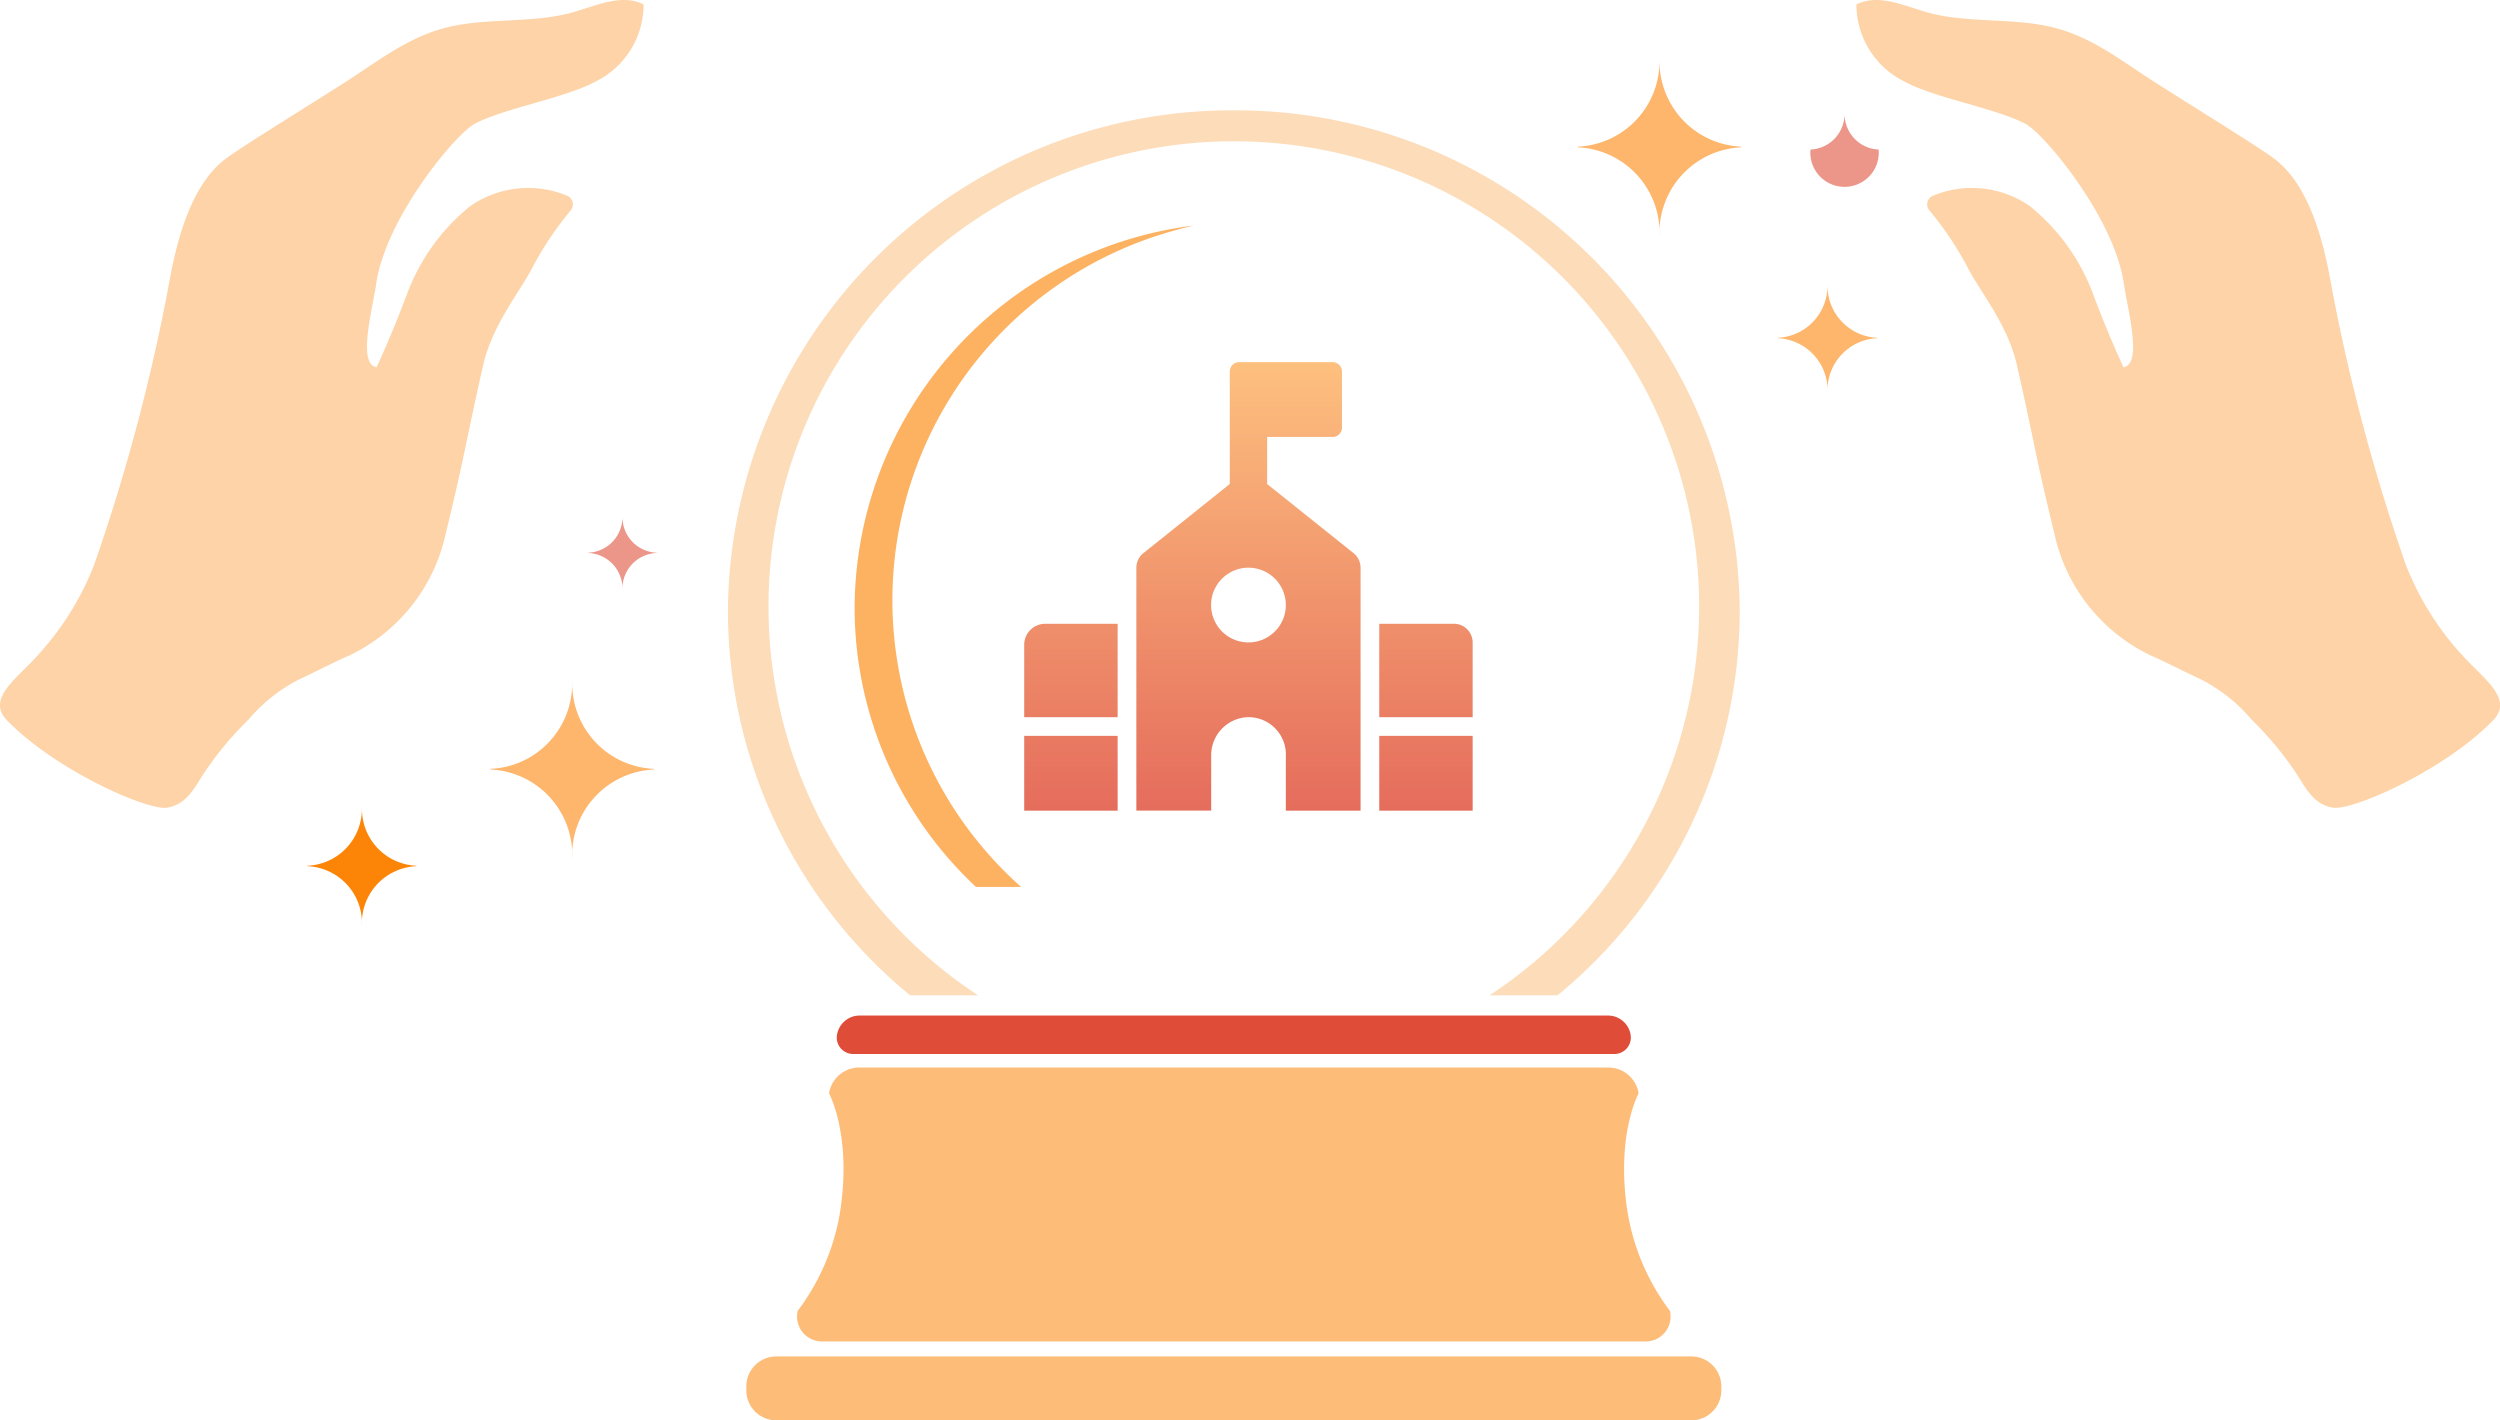 <svg xmlns="http://www.w3.org/2000/svg" xmlns:xlink="http://www.w3.org/1999/xlink" width="159.839" height="90.818" viewBox="0 0 159.839 90.818">
  <defs>
    <clipPath id="clip-path">
      <rect id="Rectangle_17771" data-name="Rectangle 17771" width="159.839" height="90.818" fill="#fddcb9"/>
    </clipPath>
    <linearGradient id="linear-gradient" x1="0.5" x2="0.5" y2="1" gradientUnits="objectBoundingBox">
      <stop offset="0" stop-color="#fdb262"/>
      <stop offset="1" stop-color="#df4c38"/>
    </linearGradient>
  </defs>
  <g id="Group_26970" data-name="Group 26970" clip-path="url(#clip-path)">
    <path id="Path_60343" data-name="Path 60343" d="M256.639,362.8a1.592,1.592,0,0,0,1.5,1.953h52.767a1.592,1.592,0,0,0,1.5-1.953,14.332,14.332,0,0,1-2.769-6.709c-.628-4.672.765-7.2.765-7.2a1.959,1.959,0,0,0-1.859-1.65H260.5a1.958,1.958,0,0,0-1.859,1.65s1.392,2.527.764,7.2a14.331,14.331,0,0,1-2.769,6.709" transform="translate(-205.637 -278.987)" fill="#fdbc77"/>
    <path id="Path_60344" data-name="Path 60344" d="M269.326,331.529a1.052,1.052,0,0,0,1.064,1.237H319a1.052,1.052,0,0,0,1.063-1.237,1.464,1.464,0,0,0-1.4-1.22H270.727a1.464,1.464,0,0,0-1.4,1.22" transform="translate(-215.81 -265.379)" fill="#df4c38"/>
    <path id="Path_60345" data-name="Path 60345" d="M300.6,441.18h-58.49a1.916,1.916,0,0,0-1.924,1.9v.285a1.916,1.916,0,0,0,1.924,1.9H300.6a1.916,1.916,0,0,0,1.924-1.9v-.285a1.916,1.916,0,0,0-1.924-1.9" transform="translate(-192.47 -354.456)" fill="#fdbc77"/>
    <path id="Path_60346" data-name="Path 60346" d="M266.612,35.9a32.213,32.213,0,0,0-32.346,32.005,31.819,31.819,0,0,0,11.65,24.577h4.341a29.751,29.751,0,1,1,32.708,0h4.342a31.82,31.82,0,0,0,11.65-24.577A32.213,32.213,0,0,0,266.612,35.9" transform="translate(-187.726 -28.845)" fill="#fddcb9"/>
    <path id="Path_60347" data-name="Path 60347" d="M318.655,140.671h0a3.635,3.635,0,0,1-3.48,3.7c0,.01,0,.019,0,.029a3.643,3.643,0,0,1,3.482,3.785,3.643,3.643,0,0,1,3.482-3.785c0-.01,0-.02,0-.029a3.635,3.635,0,0,1-3.48-3.7" transform="translate(-295.518 -89.02)" fill="#fc8507"/>
    <path id="Path_60348" data-name="Path 60348" d="M191.52,167.988h0a2.276,2.276,0,0,1-2.179,2.315c0,.006,0,.012,0,.018a2.281,2.281,0,0,1,2.18,2.37,2.281,2.281,0,0,1,2.18-2.37c0-.006,0-.012,0-.018a2.276,2.276,0,0,1-2.179-2.315" transform="translate(-151.725 -134.966)" fill="#df4c38" opacity="0.59"/>
    <path id="Path_60349" data-name="Path 60349" d="M584.83,36.864h0a2.276,2.276,0,0,1-2.179,2.315c0,.006,0,.012,0,.018a2.187,2.187,0,1,0,4.359,0v-.018a2.276,2.276,0,0,1-2.179-2.315" transform="translate(-466.898 -29.618)" fill="#df4c38" opacity="0.59"/>
    <path id="Path_60350" data-name="Path 60350" d="M575.283,92.658h0A3.325,3.325,0,0,1,572.1,96.04c0,.009,0,.018,0,.027a3.332,3.332,0,0,1,3.185,3.462,3.332,3.332,0,0,1,3.184-3.462c0-.009,0-.018,0-.027a3.324,3.324,0,0,1-3.183-3.382" transform="translate(-458.442 -74.444)" fill="#fc8507" opacity="0.59"/>
    <path id="Path_60351" data-name="Path 60351" d="M512.97,19.458h0a5.457,5.457,0,0,1-5.225,5.551c0,.015,0,.029,0,.044a5.469,5.469,0,0,1,5.227,5.683,5.47,5.47,0,0,1,5.227-5.683c0-.015,0-.029,0-.044a5.457,5.457,0,0,1-5.225-5.551" transform="translate(-406.871 -15.633)" fill="#fc8507" opacity="0.59"/>
    <path id="Path_60352" data-name="Path 60352" d="M163.041,221.83h0a5.457,5.457,0,0,1-5.225,5.551c0,.015,0,.029,0,.044a5.47,5.47,0,0,1,5.227,5.683,5.47,5.47,0,0,1,5.227-5.683c0-.015,0-.029,0-.044a5.457,5.457,0,0,1-5.225-5.551" transform="translate(-126.46 -178.224)" fill="#fc8507" opacity="0.59"/>
    <path id="Path_60353" data-name="Path 60353" d="M296.725,73.354a24.719,24.719,0,0,0-21.683,24.422,24.433,24.433,0,0,0,7.761,17.866h2.886a24.517,24.517,0,0,1,9.475-41.878q.771-.229,1.562-.409" transform="translate(-220.401 -58.934)" fill="#fdb262"/>
    <path id="Path_60354" data-name="Path 60354" d="M36.508,13.428a.6.6,0,0,0-.249-.913,6.488,6.488,0,0,0-6.2.67,13.072,13.072,0,0,0-3.966,5.43c-1.043,2.8-2.016,4.867-2.016,4.867-1.24-.2-.255-3.712-.024-5.343.59-4.164,5.077-9.6,6.323-10.239,2-1.028,5.857-1.644,7.806-2.739A5.488,5.488,0,0,0,41.149.283c-1.4-.7-3.018.074-4.485.495-2.607.748-5.593.319-8.225,1.01-2.381.625-4.245,2.1-6.208,3.365S15.6,9.288,14.487,10.107c-2.407,1.764-3.276,5.667-3.751,8.4a123.145,123.145,0,0,1-4.69,17.53A18.34,18.34,0,0,1,2.5,41.8C1.236,43.282-.935,44.623.441,46.048c3.08,3.19,9,5.8,10.25,5.592,1.336-.223,1.822-1.447,2.437-2.335a21.279,21.279,0,0,1,2.758-3.294,10.49,10.49,0,0,1,3.19-2.547c1.251-.583,2-1,3.269-1.56a11.274,11.274,0,0,0,6.123-7.659c1.361-5.62,1.157-5.284,2.419-10.876.594-2.63,2.37-4.726,3.163-6.28a20.694,20.694,0,0,1,2.459-3.66" transform="translate(0 -0.001)" fill="#fdd3a7"/>
    <path id="Path_60355" data-name="Path 60355" d="M636.094,41.8a18.333,18.333,0,0,1-3.549-5.764,123.184,123.184,0,0,1-4.69-17.53c-.474-2.73-1.344-6.633-3.751-8.4-1.116-.819-5.772-3.685-7.743-4.954s-3.828-2.74-6.208-3.365c-2.632-.691-5.618-.262-8.225-1.01-1.467-.421-3.089-1.194-4.485-.495a5.489,5.489,0,0,0,2.971,4.878c1.949,1.1,5.8,1.712,7.806,2.739,1.246.639,5.733,6.075,6.323,10.239.231,1.63,1.216,5.143-.024,5.343,0,0-.973-2.063-2.016-4.867a13.072,13.072,0,0,0-3.966-5.43,6.488,6.488,0,0,0-6.2-.67.6.6,0,0,0-.249.913,20.733,20.733,0,0,1,2.459,3.66c.793,1.554,2.569,3.65,3.163,6.28,1.262,5.592,1.058,5.257,2.419,10.877a11.272,11.272,0,0,0,6.123,7.659c1.266.562,2.018.977,3.269,1.56a10.489,10.489,0,0,1,3.19,2.547,21.275,21.275,0,0,1,2.758,3.294c.615.888,1.1,2.112,2.437,2.335,1.249.209,7.17-2.4,10.25-5.592,1.376-1.425-.795-2.766-2.057-4.25" transform="translate(-478.752 0)" fill="#fdd3a7"/>
    <path id="Shape_21" data-name="Shape 21" d="M22.7,28.674V23.892h5.973v4.782Zm-22.7,0V23.892H5.974v4.782Zm16.728,0V25.088c0-.039,0-.076,0-.115a2.389,2.389,0,0,0-2.5-2.272,2.434,2.434,0,0,0-2.273,2.454v3.516H7.17V13.142a1.194,1.194,0,0,1,.448-.932l5.525-4.421V.6a.6.6,0,0,1,.6-.6h5.973a.6.6,0,0,1,.6.6V4.181a.6.6,0,0,1-.6.6H15.533v3.01l5.526,4.42a1.2,1.2,0,0,1,.447.933v15.53ZM11.949,15.531a2.389,2.389,0,1,0,2.389-2.39A2.389,2.389,0,0,0,11.949,15.531ZM0,22.7V18.068a1.341,1.341,0,0,1,1.34-1.34H5.974V22.7Zm22.7,0V16.726h4.779a1.2,1.2,0,0,1,1.194,1.2V22.7Z" transform="translate(65.483 23.155)" opacity="0.82" fill="url(#linear-gradient)"/>
  </g>
</svg>
